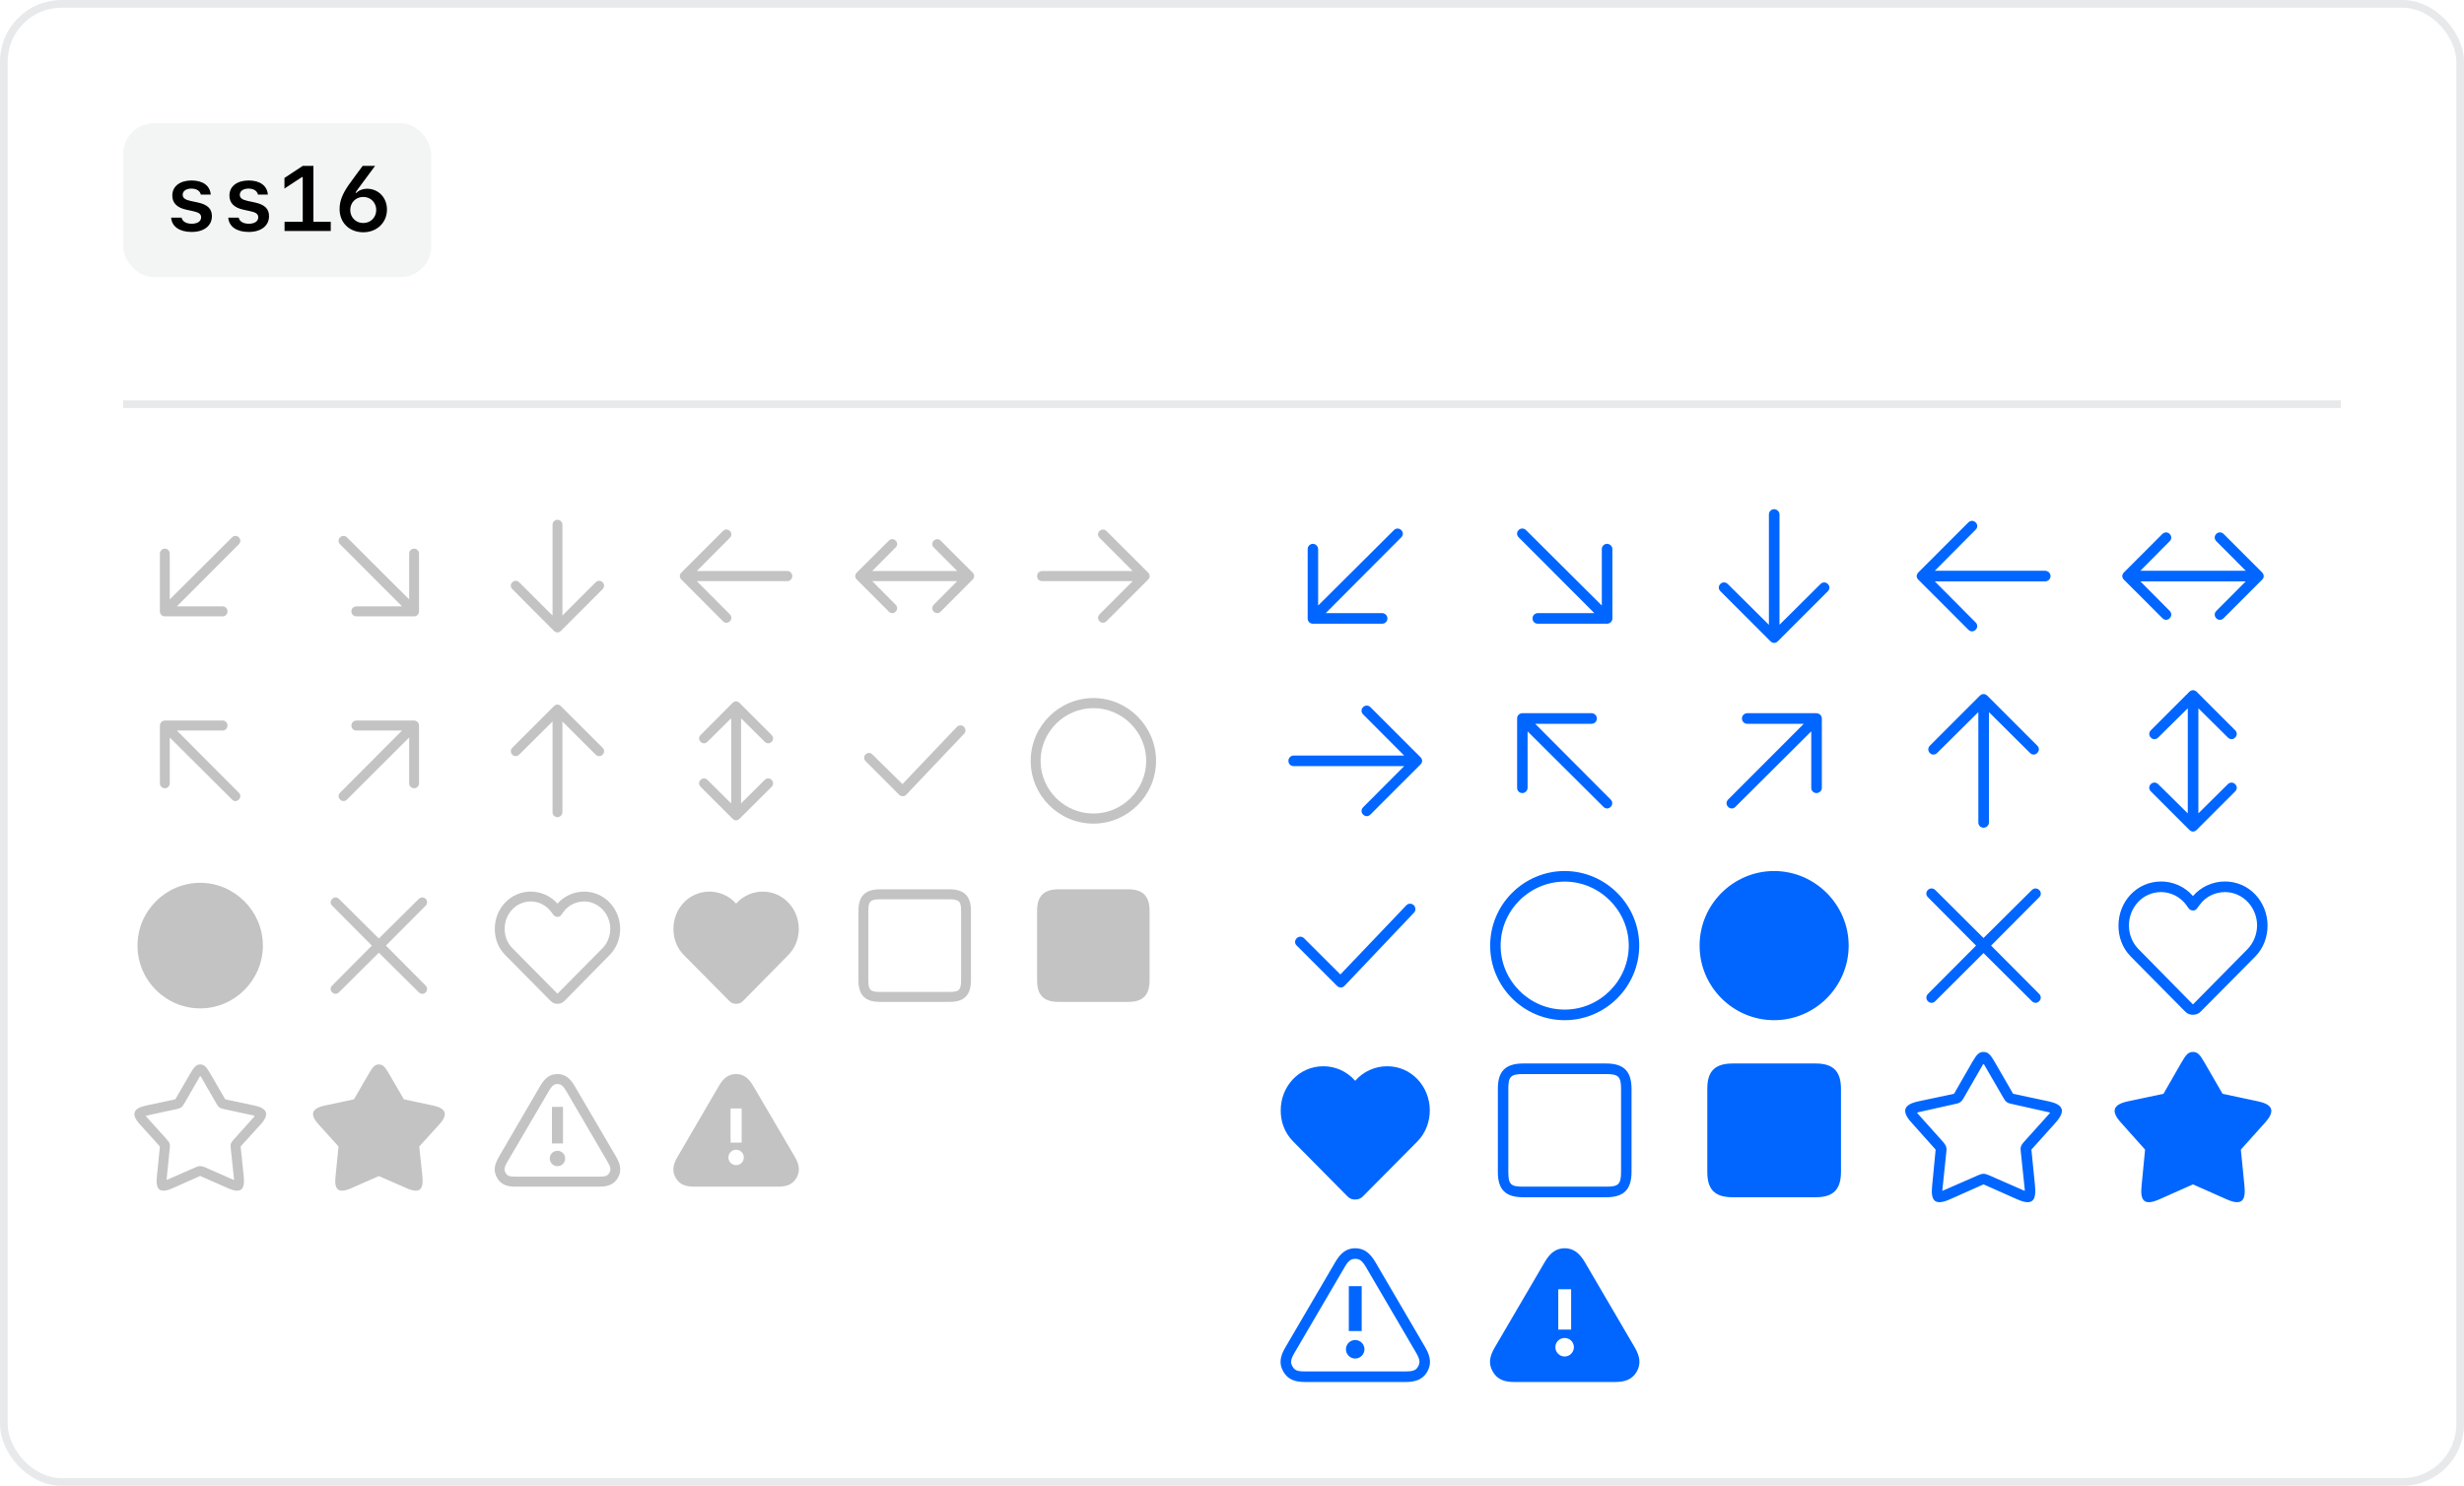 <svg xmlns="http://www.w3.org/2000/svg" width="320" height="193" fill="none" viewBox="0 0 320 193"><rect width="319" height="192" x=".5" y=".5" stroke="#70737C" stroke-opacity=".16" rx="7.5"/><rect width="40" height="20" x="16" y="16" fill="#70737C" fill-opacity=".08" rx="4"/><path fill="#000" d="M22.377 25.4C22.377 24.205 23.361 23.443 24.879 23.443C26.35 23.443 27.281 24.123 27.369 25.277H26.08C25.986 24.797 25.523 24.498 24.861 24.498C24.176 24.498 23.725 24.814 23.725 25.295C23.725 25.705 24.018 25.939 24.715 26.092L25.67 26.297C26.953 26.572 27.521 27.117 27.521 28.078C27.521 29.326 26.496 30.129 24.885 30.129C23.314 30.129 22.318 29.432 22.225 28.271H23.578C23.695 28.775 24.182 29.062 24.908 29.062C25.652 29.062 26.121 28.734 26.121 28.236C26.121 27.814 25.852 27.598 25.119 27.439L24.158 27.229C22.975 26.965 22.377 26.355 22.377 25.4ZM29.795 25.4C29.795 24.205 30.779 23.443 32.297 23.443C33.768 23.443 34.699 24.123 34.787 25.277H33.498C33.404 24.797 32.941 24.498 32.279 24.498C31.594 24.498 31.143 24.814 31.143 25.295C31.143 25.705 31.436 25.939 32.133 26.092L33.088 26.297C34.371 26.572 34.94 27.117 34.94 28.078C34.94 29.326 33.914 30.129 32.303 30.129C30.732 30.129 29.736 29.432 29.643 28.271H30.996C31.113 28.775 31.6 29.062 32.326 29.062C33.07 29.062 33.539 28.734 33.539 28.236C33.539 27.814 33.27 27.598 32.537 27.439L31.576 27.229C30.393 26.965 29.795 26.355 29.795 25.4ZM40.705 28.811H42.955V30H36.955V28.811H39.316V22.998H39.217L36.943 24.492V23.115L39.322 21.545H40.705V28.811ZM50.256 27.217C50.256 28.916 48.949 30.17 47.185 30.17C45.369 30.17 44.103 28.934 44.103 27.152C44.103 26.145 44.449 25.219 45.281 24.029C45.475 23.736 46.945 21.744 47.103 21.545H48.715L46.518 24.51C46.26 24.861 46.23 24.914 46.172 25.037L46.277 25.061C46.565 24.732 47.121 24.516 47.654 24.516C49.148 24.516 50.256 25.664 50.256 27.217ZM47.174 28.969C48.135 28.969 48.861 28.242 48.861 27.275C48.861 26.309 48.135 25.582 47.174 25.582C46.213 25.582 45.486 26.309 45.486 27.275C45.486 28.242 46.213 28.969 47.174 28.969Z"/><rect width="288" height="1" x="16" y="52" fill="#70737C" fill-opacity=".16"/><path fill="#2A2A2A" fill-opacity=".28" d="M21.422 80.062C21.047 80.07 20.766 79.766 20.766 79.406V71.906C20.766 71.57 21.047 71.266 21.422 71.266C21.766 71.266 22.047 71.57 22.047 71.906V77.859L30.141 69.797C30.383 69.547 30.766 69.547 31.016 69.797C31.297 70.07 31.266 70.453 31.016 70.703L22.969 78.766H28.922C29.266 78.766 29.547 79.047 29.547 79.406C29.547 79.781 29.266 80.07 28.922 80.062H21.422ZM46.294 80.062C45.919 80.07 45.63 79.781 45.638 79.406C45.63 79.047 45.919 78.766 46.294 78.766H52.216L44.169 70.703C43.88 70.414 43.919 70.047 44.169 69.797C44.434 69.547 44.802 69.547 45.059 69.797L53.138 77.859V71.906C53.13 71.57 53.419 71.266 53.794 71.266C54.13 71.266 54.419 71.57 54.419 71.906V79.406C54.419 79.766 54.13 80.07 53.794 80.062H46.294ZM66.541 76.531C66.252 76.25 66.283 75.883 66.541 75.625C66.752 75.414 67.134 75.352 67.416 75.625L71.759 79.953V68.156C71.752 67.82 72.033 67.516 72.4 67.516C72.752 67.516 73.033 67.82 73.041 68.156V79.953L77.369 75.625C77.619 75.383 78.002 75.383 78.259 75.625C78.533 75.898 78.502 76.281 78.259 76.531L72.838 81.953C72.58 82.203 72.22 82.219 71.947 81.953L66.541 76.531ZM88.491 75.281C88.217 75.016 88.217 74.648 88.491 74.375L93.897 68.969C94.17 68.703 94.53 68.719 94.787 68.969C95.069 69.234 95.03 69.617 94.787 69.859L90.491 74.172H102.272C102.616 74.18 102.897 74.484 102.897 74.828C102.897 75.18 102.616 75.484 102.272 75.484H90.491L94.787 79.797C95.069 80.086 95.03 80.453 94.787 80.703C94.514 80.969 94.147 80.953 93.897 80.703L88.491 75.281ZM111.269 75.281C111.003 75.016 111.003 74.648 111.269 74.375L115.441 70.219C115.698 69.953 116.066 69.969 116.316 70.219C116.597 70.484 116.566 70.867 116.316 71.109L113.269 74.172H124.316L121.269 71.109C120.98 70.836 121.019 70.469 121.269 70.219C121.534 69.969 121.902 69.969 122.159 70.219L126.316 74.375C126.581 74.648 126.581 75.016 126.316 75.281L122.159 79.453C121.902 79.703 121.519 79.703 121.269 79.453C121.019 79.203 121.003 78.82 121.269 78.547L124.316 75.484H113.269L116.316 78.547C116.597 78.836 116.566 79.203 116.316 79.453C116.05 79.719 115.683 79.703 115.441 79.453L111.269 75.281ZM142.797 80.703C142.57 80.469 142.516 80.086 142.797 79.797L147.109 75.484H135.344C134.969 75.484 134.68 75.203 134.688 74.828C134.68 74.469 134.969 74.18 135.344 74.172H147.109L142.797 69.859C142.516 69.586 142.547 69.219 142.797 68.969C143.07 68.719 143.43 68.719 143.688 68.969L149.109 74.375C149.367 74.648 149.367 75.016 149.109 75.281L143.688 80.703C143.43 80.953 143.047 80.953 142.797 80.703ZM30.141 103.859L22.047 95.797V101.75C22.047 102.102 21.766 102.398 21.422 102.391C21.047 102.398 20.766 102.102 20.766 101.75V94.25C20.766 93.898 21.047 93.602 21.422 93.594H28.922C29.266 93.602 29.547 93.883 29.547 94.25C29.547 94.617 29.266 94.898 28.922 94.891H22.969L31.016 102.969C31.297 103.25 31.266 103.617 31.016 103.859C30.75 104.133 30.383 104.117 30.141 103.859ZM44.169 103.859C43.934 103.633 43.88 103.25 44.169 102.969L52.216 94.891H46.294C45.919 94.898 45.63 94.617 45.638 94.25C45.63 93.883 45.919 93.602 46.294 93.594H53.794C54.13 93.602 54.419 93.898 54.419 94.25V101.75C54.419 102.102 54.13 102.398 53.794 102.391C53.419 102.398 53.13 102.102 53.138 101.75V95.797L45.059 103.859C44.802 104.117 44.419 104.117 44.169 103.859ZM72.4 106.141C72.033 106.148 71.752 105.852 71.759 105.5V93.719L67.416 98.031C67.166 98.281 66.783 98.281 66.541 98.031C66.314 97.82 66.236 97.43 66.541 97.125L71.947 91.719C72.22 91.453 72.58 91.469 72.838 91.719L78.259 97.125C78.533 97.414 78.502 97.781 78.259 98.031C77.986 98.281 77.619 98.281 77.369 98.031L73.041 93.719V105.5C73.033 105.852 72.752 106.148 72.4 106.141ZM90.991 102.203C90.702 101.914 90.733 101.547 90.991 101.297C91.202 101.086 91.584 101.016 91.866 101.297L94.959 104.359V93.297L91.866 96.359C91.616 96.617 91.233 96.617 90.991 96.359C90.764 96.148 90.686 95.766 90.991 95.469L95.147 91.297C95.42 91.031 95.78 91.047 96.037 91.297L100.209 95.469C100.483 95.75 100.452 96.117 100.209 96.359C99.936 96.617 99.569 96.617 99.319 96.359L96.241 93.297V104.359L99.319 101.297C99.553 101.07 99.936 101.031 100.209 101.297C100.483 101.57 100.452 101.953 100.209 102.203L96.037 106.359C95.78 106.617 95.42 106.633 95.147 106.359L90.991 102.203ZM117.222 103.422C117.081 103.43 116.902 103.367 116.769 103.234L112.425 98.875C112.198 98.664 112.12 98.266 112.425 97.984C112.636 97.766 113.019 97.719 113.3 98L117.206 101.844L124.269 94.422C124.534 94.148 124.933 94.164 125.191 94.406C125.402 94.633 125.48 95.016 125.206 95.312L117.691 103.234C117.534 103.383 117.386 103.43 117.222 103.422ZM142 106.984C137.516 106.984 133.852 103.32 133.859 98.828C133.852 94.352 137.516 90.68 142 90.672C146.469 90.68 150.133 94.352 150.141 98.828C150.133 103.32 146.469 106.984 142 106.984ZM142 105.672C145.75 105.68 148.852 102.602 148.859 98.828C148.852 95.07 145.75 91.984 142 91.984C138.234 91.984 135.133 95.086 135.141 98.828C135.133 102.586 138.234 105.68 142 105.672ZM26 130.984C21.516 130.984 17.852 127.32 17.859 122.828C17.852 118.352 21.516 114.68 26 114.672C30.469 114.68 34.133 118.352 34.141 122.828C34.133 127.32 30.469 130.984 26 130.984ZM43.138 128.891C42.88 128.648 42.864 128.281 43.138 128.016L48.294 122.828L43.138 117.641C42.864 117.383 42.88 117.016 43.138 116.766C43.38 116.516 43.747 116.5 44.028 116.766L49.2 121.906L54.388 116.766C54.598 116.547 54.997 116.469 55.294 116.766C55.536 117.031 55.52 117.398 55.278 117.641L50.122 122.828L55.278 128.016C55.497 128.25 55.552 128.633 55.294 128.891C55.02 129.18 54.63 129.148 54.388 128.891L49.2 123.75L44.028 128.891C43.747 129.164 43.38 129.148 43.138 128.891ZM72.4 130.391C72.064 130.398 71.767 130.281 71.525 130.031L65.619 124.062C64.666 123.102 64.252 121.867 64.259 120.656C64.252 118.031 66.267 115.82 68.931 115.812C70.166 115.82 71.47 116.32 72.4 117.375C73.314 116.336 74.603 115.82 75.853 115.812C78.517 115.82 80.533 118.031 80.541 120.656C80.533 121.867 80.119 123.102 79.166 124.062L73.291 130.031C73.048 130.266 72.736 130.398 72.4 130.391ZM78.244 123.172C78.947 122.469 79.252 121.5 79.259 120.641C79.252 118.734 77.767 117.102 75.853 117.094C74.884 117.102 73.853 117.516 73.15 118.484C72.83 118.914 72.783 119.102 72.4 119.094C72.002 119.102 71.83 118.797 71.634 118.516C70.986 117.602 69.986 117.102 68.931 117.094C66.986 117.102 65.533 118.75 65.541 120.641C65.533 121.586 65.884 122.516 66.556 123.172L72.4 129.078L78.244 123.172ZM95.6 130.391C95.264 130.398 94.967 130.281 94.725 130.031L88.819 124.062C87.866 123.102 87.452 121.867 87.459 120.656C87.452 118.031 89.467 115.82 92.131 115.812C93.366 115.82 94.67 116.32 95.6 117.375C96.514 116.336 97.803 115.82 99.053 115.812C101.717 115.82 103.733 118.031 103.741 120.656C103.733 121.867 103.319 123.102 102.366 124.062L96.491 130.031C96.248 130.266 95.936 130.398 95.6 130.391ZM114.3 130.141C112.347 130.148 111.48 129.266 111.488 127.328V118.328C111.48 116.398 112.347 115.516 114.3 115.516H123.3C125.23 115.516 126.097 116.398 126.097 118.328V127.328C126.097 129.266 125.23 130.148 123.3 130.141H114.3ZM123.3 128.844C124.55 128.852 124.816 128.602 124.816 127.328V118.328C124.816 117.07 124.55 116.82 123.3 116.812H114.3C113.034 116.82 112.769 117.07 112.769 118.328V127.328C112.769 128.602 113.034 128.852 114.3 128.844H123.3ZM137.5 130.141C135.547 130.148 134.68 129.266 134.688 127.328V118.328C134.68 116.398 135.547 115.516 137.5 115.516H146.5C148.43 115.516 149.297 116.398 149.297 118.328V127.328C149.297 129.266 148.43 130.148 146.5 130.141H137.5ZM22.453 154.328C20.648 155.133 20.203 154.453 20.375 152.812L20.766 148.922L18.156 146.031C16.93 144.68 17.383 143.953 18.953 143.609L22.766 142.797L24.734 139.406C25.219 138.586 25.484 138.266 26 138.266C26.531 138.266 26.797 138.586 27.281 139.406L29.25 142.797L33.078 143.609C34.633 143.953 35.086 144.68 33.875 146.031L31.25 148.922L31.656 152.812C31.82 154.453 31.367 155.133 29.578 154.328L26 152.75L22.453 154.328ZM25.438 151.609C25.664 151.516 25.836 151.469 26 151.469C26.18 151.469 26.352 151.516 26.594 151.609L30.281 153.234C30.352 153.266 30.398 153.281 30.391 153.156L29.969 149.156C29.914 148.68 29.93 148.484 30.344 148.031L33.031 145.031C33.102 144.969 33.047 144.93 32.969 144.906L29.078 144.062C28.586 143.969 28.367 143.836 28.109 143.359L26.094 139.859C26.07 139.836 26.031 139.797 26 139.797C25.984 139.797 25.953 139.836 25.938 139.859L23.922 143.359C23.633 143.867 23.398 143.969 22.953 144.062L19.047 144.906C18.984 144.93 18.914 144.969 18.984 145.031L21.688 148.031C22.086 148.484 22.102 148.703 22.047 149.156L21.641 153.156C21.617 153.266 21.633 153.266 21.734 153.234L25.438 151.609ZM45.653 154.328C43.833 155.133 43.403 154.43 43.575 152.812L43.966 148.922L41.356 146.031C40.13 144.68 40.583 143.953 42.153 143.609L45.966 142.797L47.934 139.406C48.419 138.586 48.684 138.266 49.2 138.266C49.731 138.266 49.997 138.586 50.481 139.406L52.45 142.797L56.278 143.609C57.833 143.953 58.286 144.68 57.075 146.031L54.45 148.922L54.856 152.812C55.02 154.43 54.583 155.133 52.778 154.328L49.2 152.766L45.653 154.328ZM66.994 154.141C65.83 154.148 65.064 153.867 64.572 153.016C64.064 152.164 64.166 151.336 64.775 150.297L70.166 141.047C70.752 140.047 71.4 139.516 72.4 139.516C73.298 139.516 73.986 139.969 74.619 141.047L80.041 150.297C80.666 151.383 80.697 152.203 80.244 153C79.767 153.797 79.048 154.148 77.822 154.141H66.994ZM72.4 151.484C71.83 151.484 71.4 151.016 71.4 150.484C71.4 149.93 71.83 149.484 72.4 149.484C72.947 149.484 73.4 149.914 73.4 150.484C73.4 151.016 72.97 151.484 72.4 151.484ZM77.822 152.844C78.681 152.852 78.931 152.703 79.134 152.344C79.353 151.969 79.33 151.633 78.931 150.953L73.525 141.703C73.064 140.93 72.783 140.82 72.4 140.812C72.002 140.82 71.736 140.93 71.291 141.703L65.869 150.953C65.431 151.703 65.47 152 65.65 152.328C65.853 152.703 66.103 152.852 66.994 152.844H77.822ZM71.681 148.531V143.781H73.119V148.531H71.681ZM90.194 154.141C89.03 154.148 88.264 153.867 87.772 153.016C87.264 152.164 87.366 151.336 87.975 150.297L93.366 141.047C93.952 140.047 94.6 139.516 95.6 139.516C96.498 139.516 97.186 139.969 97.819 141.047L103.241 150.297C103.866 151.383 103.897 152.203 103.444 153C102.967 153.797 102.248 154.148 101.022 154.141H90.194ZM95.6 151.344C96.17 151.352 96.6 150.883 96.6 150.344C96.6 149.781 96.147 149.352 95.6 149.344C95.03 149.352 94.6 149.797 94.6 150.344C94.6 150.883 95.03 151.352 95.6 151.344ZM94.881 148.422H96.319V143.984H94.881V148.422Z"/><path fill="#06F" d="M170.5 81.016C170.117 81.016 169.82 80.719 169.828 80.328V71.328C169.82 70.953 170.133 70.648 170.5 70.641C170.867 70.648 171.18 70.953 171.188 71.328V78.656L181.031 68.859C181.336 68.57 181.719 68.602 181.984 68.859C182.266 69.148 182.25 69.531 181.984 69.797L172.172 79.641H179.5C179.883 79.648 180.18 79.953 180.188 80.328C180.18 80.719 179.883 81.016 179.5 81.016H170.5ZM199.7 81.016C199.333 81.016 199.02 80.719 199.028 80.328C199.02 79.953 199.333 79.648 199.7 79.641H207.059L197.231 69.797C196.934 69.5 196.966 69.117 197.231 68.844C197.52 68.57 197.919 68.602 198.184 68.859L208.028 78.656V71.328C208.02 70.953 208.333 70.648 208.7 70.641C209.083 70.648 209.403 70.953 209.403 71.328V80.328C209.403 80.719 209.083 81.016 208.7 81.016H199.7ZM223.431 76.797C223.134 76.5 223.166 76.117 223.431 75.844C223.72 75.57 224.119 75.602 224.384 75.859L229.728 81.156V66.828C229.72 66.453 230.033 66.148 230.4 66.141C230.783 66.148 231.103 66.453 231.103 66.828V81.156L236.431 75.859C236.736 75.57 237.119 75.602 237.384 75.859C237.666 76.148 237.65 76.531 237.384 76.797L230.884 83.297C230.619 83.57 230.236 83.602 229.931 83.297L223.431 76.797ZM249.131 75.297C248.85 75.016 248.85 74.648 249.131 74.359L255.631 67.859C255.936 67.57 256.319 67.602 256.584 67.859C256.866 68.148 256.85 68.531 256.584 68.797L251.272 74.141H265.6C265.983 74.148 266.303 74.453 266.303 74.828C266.303 75.219 265.983 75.516 265.6 75.516H251.272L256.584 80.859C256.819 81.102 256.881 81.5 256.584 81.797C256.303 82.086 255.92 82.086 255.631 81.797L249.131 75.297ZM275.831 75.297C275.55 75.016 275.55 74.648 275.831 74.359L280.831 69.359C281.136 69.07 281.519 69.102 281.784 69.359C282.05 69.648 282.05 70.031 281.784 70.297L277.972 74.141H291.659L287.831 70.297C287.597 70.07 287.519 69.664 287.831 69.344C288.136 69.07 288.519 69.102 288.784 69.359L293.784 74.359C294.05 74.633 294.066 75.016 293.784 75.297L288.784 80.297C288.519 80.57 288.12 80.602 287.831 80.312C287.566 80.047 287.55 79.648 287.831 79.359L291.659 75.516H277.972L281.784 79.359C282.019 79.602 282.081 80 281.784 80.297C281.503 80.586 281.12 80.586 280.831 80.297L275.831 75.297ZM177.031 105.812C176.781 105.57 176.734 105.164 177.031 104.859L182.359 99.516H168C167.633 99.516 167.32 99.219 167.328 98.828C167.32 98.453 167.633 98.148 168 98.141H182.359L177.031 92.797C176.734 92.5 176.766 92.117 177.031 91.844C177.336 91.57 177.719 91.602 177.984 91.859L184.484 98.359C184.75 98.633 184.766 99.016 184.484 99.297L177.984 105.797C177.719 106.07 177.32 106.102 177.031 105.812ZM208.231 104.797L198.388 95V102.328C198.38 102.719 198.067 103.016 197.7 103.016C197.333 103.016 197.02 102.719 197.028 102.328V93.328C197.02 92.953 197.317 92.648 197.7 92.641H206.7C207.083 92.648 207.38 92.953 207.388 93.328C207.38 93.719 207.083 94.016 206.7 94.016H199.372L209.184 103.859C209.434 104.117 209.466 104.516 209.184 104.797C208.903 105.102 208.497 105.07 208.231 104.797ZM224.431 104.812C224.166 104.547 224.15 104.148 224.431 103.859L234.259 94.016H226.9C226.533 94.016 226.22 93.719 226.228 93.328C226.22 92.953 226.533 92.648 226.9 92.641H235.9C236.283 92.648 236.603 92.953 236.603 93.328V102.328C236.603 102.719 236.283 103.016 235.9 103.016C235.533 103.016 235.22 102.719 235.228 102.328V95L225.384 104.797C225.119 105.07 224.72 105.102 224.431 104.812ZM257.6 107.516C257.233 107.516 256.92 107.219 256.928 106.828V92.5L251.584 97.797C251.319 98.07 250.92 98.102 250.631 97.812C250.397 97.586 250.319 97.18 250.631 96.859L257.131 90.359C257.397 90.102 257.78 90.07 258.084 90.359L264.584 96.859C264.85 97.133 264.866 97.516 264.584 97.797C264.303 98.102 263.897 98.07 263.631 97.797L258.303 92.5V106.828C258.303 107.219 257.983 107.516 257.6 107.516ZM279.331 102.797C279.034 102.5 279.066 102.117 279.331 101.844C279.62 101.57 280.019 101.602 280.284 101.859L284.128 105.656V92L280.284 95.797C280.019 96.07 279.62 96.102 279.331 95.812C279.097 95.586 279.019 95.18 279.331 94.859L284.331 89.859C284.597 89.602 284.98 89.57 285.284 89.859L290.284 94.859C290.55 95.133 290.566 95.516 290.284 95.797C290.003 96.102 289.597 96.07 289.331 95.797L285.503 92V105.656L289.331 101.859C289.636 101.57 290.019 101.602 290.284 101.859C290.566 102.148 290.55 102.531 290.284 102.797L285.284 107.797C285.019 108.07 284.636 108.102 284.331 107.797L279.331 102.797ZM174.094 128.266C173.914 128.266 173.734 128.164 173.625 128.047L168.406 122.828C168.102 122.531 168.133 122.148 168.406 121.875C168.68 121.602 169.07 121.602 169.359 121.875L174.078 126.578L182.641 117.594C182.898 117.32 183.32 117.32 183.609 117.578C183.852 117.836 183.914 118.25 183.625 118.562L174.609 128.062C174.469 128.203 174.32 128.266 174.094 128.266ZM203.2 132.516C197.88 132.516 193.52 128.164 193.528 122.828C193.52 117.5 197.88 113.148 203.2 113.141C208.536 113.148 212.88 117.516 212.888 122.828C212.88 128.148 208.536 132.516 203.2 132.516ZM203.2 131.141C207.77 131.148 211.52 127.383 211.528 122.828C211.52 118.281 207.77 114.516 203.2 114.516C198.653 114.516 194.88 118.266 194.888 122.828C194.88 127.398 198.653 131.148 203.2 131.141ZM230.4 132.516C225.08 132.516 220.72 128.164 220.728 122.828C220.72 117.5 225.08 113.148 230.4 113.141C235.736 113.148 240.08 117.516 240.088 122.828C240.08 128.148 235.736 132.516 230.4 132.516ZM250.381 130.062C250.116 129.797 250.1 129.398 250.381 129.109L256.631 122.828L250.381 116.547C250.084 116.25 250.116 115.867 250.381 115.594C250.67 115.32 251.069 115.352 251.334 115.609L257.6 121.844L263.881 115.609C264.186 115.32 264.569 115.352 264.834 115.609C265.116 115.898 265.1 116.281 264.834 116.547L258.584 122.828L264.834 129.109C265.069 129.352 265.131 129.75 264.834 130.047C264.553 130.352 264.147 130.32 263.881 130.047L257.6 123.797L251.334 130.047C251.069 130.32 250.67 130.352 250.381 130.062ZM284.8 131.812C284.448 131.82 284.097 131.719 283.8 131.406L276.738 124.266C275.597 123.117 275.12 121.648 275.128 120.234C275.12 117.133 277.48 114.5 280.675 114.5C282.152 114.5 283.698 115.117 284.8 116.391C285.847 115.18 287.37 114.5 288.956 114.5C292.12 114.5 294.48 117.133 294.488 120.234C294.48 121.633 294.019 123.102 292.878 124.266L285.8 131.406C285.55 131.664 285.198 131.82 284.8 131.812ZM291.878 123.297C292.73 122.414 293.12 121.266 293.128 120.203C293.12 117.883 291.316 115.883 288.956 115.875C287.714 115.883 286.48 116.43 285.675 117.531C285.284 118.047 285.23 118.266 284.8 118.266C284.331 118.266 284.167 117.883 283.941 117.562C283.12 116.453 281.886 115.883 280.659 115.875C278.253 115.883 276.48 117.898 276.488 120.203C276.48 121.32 276.902 122.453 277.738 123.297L284.8 130.469L291.878 123.297ZM176 155.812C175.648 155.82 175.297 155.719 175 155.406L167.938 148.266C166.797 147.117 166.32 145.648 166.328 144.234C166.32 141.133 168.68 138.5 171.875 138.5C173.352 138.5 174.898 139.117 176 140.391C177.047 139.18 178.57 138.5 180.156 138.5C183.32 138.5 185.68 141.133 185.688 144.234C185.68 145.633 185.219 147.102 184.078 148.266L177 155.406C176.75 155.664 176.398 155.82 176 155.812ZM197.809 155.516C195.52 155.516 194.52 154.516 194.528 152.234V141.422C194.52 139.148 195.52 138.148 197.809 138.141H208.606C210.88 138.148 211.88 139.148 211.888 141.422V152.234C211.88 154.516 210.88 155.516 208.606 155.516H197.809ZM208.606 154.141C210.184 154.148 210.52 153.836 210.528 152.234V141.422C210.52 139.852 210.184 139.516 208.606 139.516H197.809C196.2 139.516 195.88 139.852 195.888 141.422V152.234C195.88 153.836 196.2 154.148 197.809 154.141H208.606ZM225.009 155.516C222.72 155.516 221.72 154.516 221.728 152.234V141.422C221.72 139.148 222.72 138.148 225.009 138.141H235.806C238.08 138.148 239.08 139.148 239.088 141.422V152.234C239.08 154.516 238.08 155.516 235.806 155.516H225.009ZM253.287 155.766C251.186 156.703 250.733 155.898 250.928 154.031L251.381 149.328L248.241 145.812C246.936 144.367 247.17 143.484 249.131 143.062L253.772 142.078L256.131 137.969C256.717 136.953 257.014 136.648 257.6 136.641C258.186 136.648 258.483 136.953 259.069 137.969L261.444 142.078L266.069 143.062C267.881 143.453 268.366 144.25 266.975 145.812L263.819 149.328L264.287 154.031C264.467 155.898 264.014 156.703 261.928 155.766L257.6 153.844L253.287 155.766ZM256.944 152.641C257.202 152.531 257.397 152.469 257.6 152.469C257.803 152.469 257.998 152.531 258.272 152.641L262.834 154.641C262.897 154.68 262.967 154.734 262.959 154.562L262.444 149.625C262.381 149.133 262.366 148.867 262.866 148.312L266.209 144.594C266.264 144.531 266.202 144.5 266.116 144.484L261.303 143.406C260.748 143.297 260.498 143.18 260.194 142.625L257.678 138.281C257.647 138.25 257.631 138.219 257.6 138.219C257.569 138.219 257.53 138.25 257.522 138.281L255.022 142.625C254.686 143.219 254.42 143.297 253.897 143.406L249.084 144.484C248.967 144.516 248.952 144.547 249.006 144.594L252.334 148.312C252.834 148.883 252.819 149.18 252.772 149.625L252.256 154.562C252.233 154.734 252.264 154.68 252.366 154.641L256.944 152.641ZM280.488 155.766C278.386 156.703 277.933 155.898 278.128 154.031L278.581 149.328L275.441 145.812C274.136 144.367 274.37 143.484 276.331 143.062L280.972 142.078L283.331 137.969C283.917 136.953 284.214 136.648 284.8 136.641C285.386 136.648 285.683 136.953 286.269 137.969L288.644 142.078L293.269 143.062C295.081 143.453 295.566 144.25 294.175 145.812L291.019 149.328L291.488 154.031C291.667 155.898 291.214 156.703 289.128 155.766L284.8 153.844L280.488 155.766ZM169.5 179.516C168.086 179.516 167.219 179.148 166.656 178.141C166.086 177.148 166.234 176.203 166.922 175.031L173.422 163.922C174.102 162.766 174.852 162.148 176 162.141C177.164 162.148 177.914 162.766 178.609 163.922L185.109 175.031C185.836 176.281 185.898 177.234 185.344 178.203C184.734 179.219 183.797 179.516 182.5 179.516H169.5ZM176 176.469C175.336 176.469 174.797 175.914 174.797 175.266C174.797 174.586 175.336 174.07 176 174.062C176.68 174.07 177.203 174.602 177.203 175.266C177.203 175.914 176.664 176.469 176 176.469ZM182.5 178.141C183.586 178.148 183.914 177.969 184.188 177.469C184.414 177.031 184.453 176.648 183.922 175.734L177.422 164.625C176.898 163.75 176.57 163.516 176 163.516C175.453 163.516 175.117 163.75 174.609 164.625L168.109 175.734C167.602 176.602 167.57 177 167.859 177.5C168.133 178 168.5 178.148 169.5 178.141H182.5ZM175.172 172.891V167.062H176.844V172.891H175.172ZM196.7 179.516C195.286 179.516 194.419 179.148 193.856 178.141C193.286 177.148 193.434 176.203 194.122 175.031L200.622 163.922C201.302 162.766 202.052 162.148 203.2 162.141C204.364 162.148 205.114 162.766 205.809 163.922L212.309 175.031C213.036 176.281 213.098 177.234 212.544 178.203C211.934 179.219 210.997 179.516 209.7 179.516H196.7ZM203.2 176.203C203.864 176.203 204.403 175.648 204.403 175C204.403 174.336 203.88 173.797 203.2 173.797C202.536 173.797 201.997 174.32 201.997 175C201.997 175.648 202.536 176.203 203.2 176.203ZM202.372 172.703H204.044V167.469H202.372V172.703Z"/></svg>